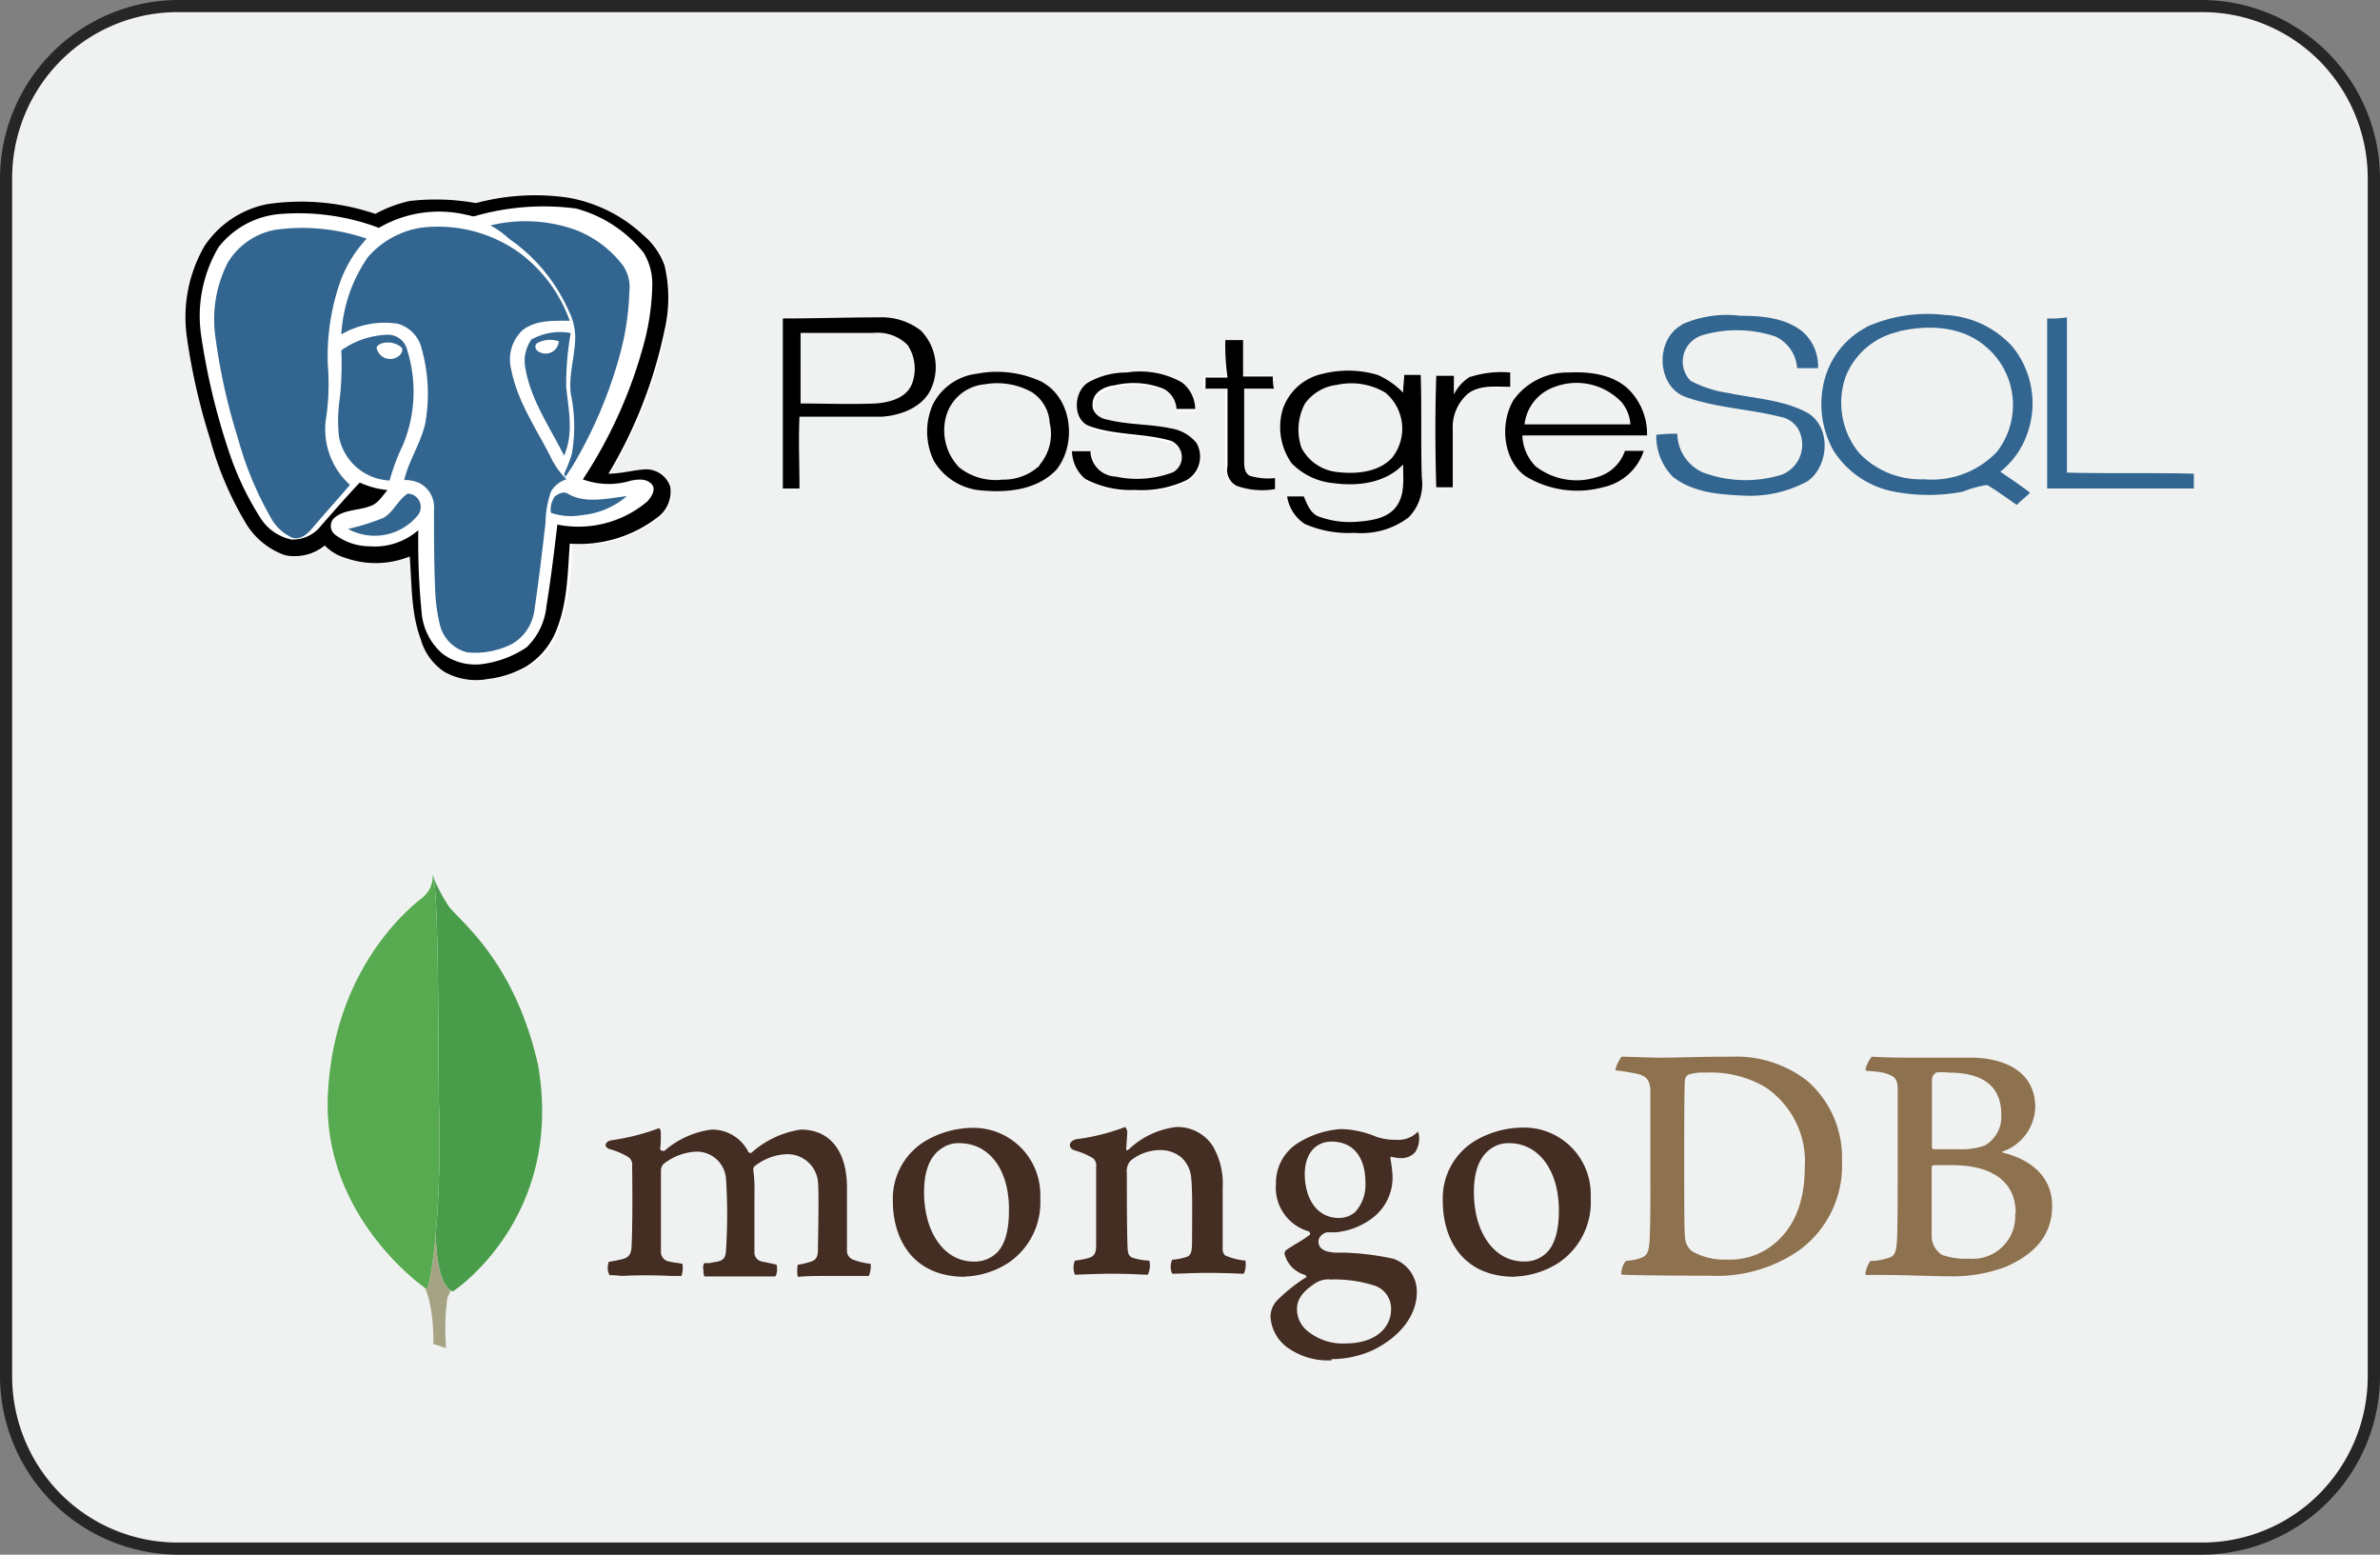 <svg xmlns="http://www.w3.org/2000/svg" viewBox="0 0 196 128"><rect x="0" y="0" width="196" height="128" fill="#808080" stroke="none"/><defs><style>.cls-1{fill:#f0f2f2;}.cls-2{fill:#262626;}.cls-3{fill:#8e714e;}.cls-3,.cls-4,.cls-5,.cls-6,.cls-7,.cls-8{fill-rule:evenodd;}.cls-4{fill:#442d22;}.cls-10,.cls-5{fill:#fff;}.cls-6{fill:#a6a385;}.cls-7{fill:#499d4a;}.cls-8{fill:#58aa50;}.cls-9{fill:#326690;}</style></defs><g id="Layer_2" data-name="Layer 2"><g id="Layer_1-2" data-name="Layer 1"><path class="cls-1" d="M181.3,127.5H14.7a14.08,14.08,0,0,1-10-4.18A14.23,14.23,0,0,1,.5,113.23V14.77A14.25,14.25,0,0,1,4.66,4.68,14.08,14.08,0,0,1,14.7.5H181.3a14.08,14.08,0,0,1,10,4.18,14.23,14.23,0,0,1,4.16,10.09v98.46a14.23,14.23,0,0,1-4.16,10.09A14.08,14.08,0,0,1,181.3,127.5Z"/><path class="cls-2" d="M14.7,1A13.57,13.57,0,0,0,5,5a13.72,13.72,0,0,0-4,9.74v98.46A13.75,13.75,0,0,0,5,123a13.57,13.57,0,0,0,9.69,4H181.3a13.58,13.58,0,0,0,9.69-4,13.72,13.72,0,0,0,4-9.74V14.77A13.75,13.75,0,0,0,191,5a13.57,13.57,0,0,0-9.69-4H14.7m0-1H181.3A14.73,14.73,0,0,1,196,14.77v98.46A14.73,14.73,0,0,1,181.3,128H14.7A14.73,14.73,0,0,1,0,113.23V14.77A14.73,14.73,0,0,1,14.7,0Z"/><path class="cls-3" d="M159.35,88.41c-.12,0-.25.31-.25.46,0,1.86,0,3.73,0,5.59a.19.19,0,0,0,.15.16c.39,0,1.31,0,2.1,0a5.53,5.53,0,0,0,2.1-.31,2.71,2.71,0,0,0,1.36-2.56c0-2.49-1.74-3.44-4.33-3.44a4.25,4.25,0,0,0-1.07,0ZM166,99.88c0-2.54-1.87-3.95-5.26-3.95-.15,0-1.23,0-1.48,0-.08,0-.18.08-.18.16,0,1.82,0,4.72,0,5.84a1.9,1.9,0,0,0,.85,1.39,6,6,0,0,0,2.23.31,3.5,3.5,0,0,0,3.79-3.18,3,3,0,0,0,0-.6ZM154.12,87c.26,0,1,.08,3,.08s3.36,0,5.18,0c2.23,0,5.31.79,5.31,4.12a4,4,0,0,1-2.66,3.6c-.08,0-.08.07,0,.1,2.15.53,4.05,1.87,4.05,4.38s-1.54,4-3.77,5a12.34,12.34,0,0,1-4.77.8c-1.31,0-4.83-.16-6.77-.1-.21-.08.18-1,.35-1.16a4.78,4.78,0,0,0,1.31-.2c.7-.18.77-.39.87-1.44.06-.9.06-4.08.06-6.33,0-3.1,0-5.21,0-6.24,0-.79-.31-1-.88-1.2s-1.16-.19-1.74-.26c-.13-.13.31-1,.46-1.1Zm-14.8,16a5.27,5.27,0,0,0,2.9.7,5.68,5.68,0,0,0,4.1-1.47c1.36-1.23,2.31-3.13,2.31-6.15a7.34,7.34,0,0,0-3.36-6.64,9,9,0,0,0-4.82-1.13,3.91,3.91,0,0,0-1.44.18.65.65,0,0,0-.25.41c-.06.51-.06,4.46-.06,6.77s0,5.72.06,6.1a1.59,1.59,0,0,0,.56,1.23ZM133.5,87c.49,0,2.36.08,3.26.08,1.61,0,2.77-.08,5.82-.08a9.49,9.49,0,0,1,6.26,2,8.32,8.32,0,0,1,2.85,6.57,8.6,8.6,0,0,1-3.54,7.38,11.85,11.85,0,0,1-7.36,2.08c-1.75,0-4.75,0-7.24-.08h0c-.13-.23.2-1.13.41-1.15a4.33,4.33,0,0,0,1.18-.23c.53-.21.64-.49.71-1.44.08-1.77.06-3.9.06-6.31,0-1.72,0-5.08,0-6.15-.08-.9-.46-1.13-1.23-1.29-.39-.07-.9-.18-1.62-.25-.1-.18.36-1,.49-1.13Z"/><path class="cls-4" d="M102.56,103.79a5.34,5.34,0,0,1-1.67-.43.75.75,0,0,1-.2-.42c0-.9,0-3.46,0-5.18a6.05,6.05,0,0,0-.83-3.43,3.46,3.46,0,0,0-3-1.54,6.87,6.87,0,0,0-3.9,1.84s-.23.21-.21-.07.06-.85.08-1.23a.63.63,0,0,0-.18-.54,17,17,0,0,1-4,1c-.62.13-.77.72-.13.93h0a5.89,5.89,0,0,1,1.52.66.81.81,0,0,1,.23.72c0,1.93,0,4.88,0,6.49,0,.64-.21.87-.67,1l0,0a7.62,7.62,0,0,1-1.08.2,1.55,1.55,0,0,0,0,1.16c.29,0,1.77-.08,3-.08,1.7,0,2.57.08,3,.08a1.67,1.67,0,0,0,.13-1.16,4.75,4.75,0,0,1-1.18-.18c-.46-.09-.59-.33-.61-.87-.06-1.36-.06-4.23-.06-6.18a1.27,1.27,0,0,1,.31-1,3.87,3.87,0,0,1,2.39-.87,2.7,2.7,0,0,1,1.77.59,2.52,2.52,0,0,1,.82,1.62c.13,1.1.08,3.28.08,5.18,0,1-.08,1.28-.46,1.41a5.35,5.35,0,0,1-1.18.23,1.44,1.44,0,0,0,0,1.15c.74,0,1.61-.07,2.9-.07,1.58,0,2.61.07,3,.07A1.8,1.8,0,0,0,102.56,103.79Zm7.1-9.8c-1.36,0-2.21,1.05-2.21,2.69s.75,3.6,2.85,3.6a2,2,0,0,0,1.33-.52,3.35,3.35,0,0,0,.82-2.36c0-2.13-1-3.41-2.8-3.41Zm-.18,11.34a2.1,2.1,0,0,0-1.1.28c-1.08.69-1.57,1.36-1.57,2.15a2.3,2.3,0,0,0,.9,1.85,4.56,4.56,0,0,0,3.08,1c2.62,0,3.77-1.41,3.77-2.8a2,2,0,0,0-1.48-2,10.71,10.71,0,0,0-3.6-.46Zm.18,6.67a5.73,5.73,0,0,1-3.67-1.08,3.37,3.37,0,0,1-1.36-2.54,2,2,0,0,1,.51-1.28,13.84,13.84,0,0,1,2.36-1.9c.06,0,.08,0,.08-.1a.17.17,0,0,0-.1-.13,2.41,2.41,0,0,1-1.66-1.62v0a.36.36,0,0,1,.15-.46c.18-.13.43-.28.72-.46a11.37,11.37,0,0,0,1.18-.77.17.17,0,0,0,0-.15.17.17,0,0,0-.1-.13,3.74,3.74,0,0,1-2.69-3.93,3.87,3.87,0,0,1,1.64-3.23,7.62,7.62,0,0,1,3.69-1.26h.08a7.85,7.85,0,0,1,2.82.62,4.71,4.71,0,0,0,1.67.26,2.23,2.23,0,0,0,1.79-.67,1.29,1.29,0,0,1,.1.51,2,2,0,0,1-.33,1.18,1.48,1.48,0,0,1-1.13.49h-.13a5.16,5.16,0,0,1-.67-.1l-.1,0s0,.1,0,.18l0,0a10.37,10.37,0,0,1,.15,1.1A4.17,4.17,0,0,1,113,100.3a5.91,5.91,0,0,1-3,1.16l-.36,0c-.13,0-.31,0-.34,0h0c-.21,0-.72.31-.72.74s.23.85,1.33.93c.23,0,.46,0,.72,0a22.1,22.1,0,0,1,4.13.51,2.87,2.87,0,0,1,1.92,2.74c0,1.9-1.35,3.67-3.61,4.78a8.37,8.37,0,0,1-3.41.74Zm14.62-17.88a2.45,2.45,0,0,0-1.39.38c-1,.62-1.51,1.85-1.51,3.64,0,3.36,1.69,5.72,4.1,5.72a2.54,2.54,0,0,0,1.77-.61c.74-.62,1.13-1.85,1.13-3.57,0-3.33-1.67-5.56-4.1-5.56Zm.46,11c-4.36,0-5.92-3.21-5.92-6.21A5.54,5.54,0,0,1,121.35,94a7.82,7.82,0,0,1,3.93-1.16A5.49,5.49,0,0,1,131,98.18a4.17,4.17,0,0,1,0,.5,6,6,0,0,1-2.69,5.32,7.11,7.11,0,0,1-3.51,1.1ZM79,94.12a2.35,2.35,0,0,0-1.39.39c-1,.61-1.51,1.84-1.51,3.64,0,3.36,1.69,5.72,4.1,5.72a2.63,2.63,0,0,0,1.77-.62c.74-.61,1.12-1.84,1.12-3.56C83.14,96.35,81.5,94.12,79,94.12Zm.46,11c-4.36,0-5.93-3.21-5.93-6.21A5.54,5.54,0,0,1,76.11,94,7.8,7.8,0,0,1,80,92.86a5.51,5.51,0,0,1,5.67,5.32,4.34,4.34,0,0,1,0,.51A6,6,0,0,1,83,104a7,7,0,0,1-3.51,1.1Zm-29.32-.26a1.08,1.08,0,0,1-.08-.59.84.84,0,0,1,.08-.38,10.77,10.77,0,0,0,1.13-.23c.51-.13.71-.41.74-1,.08-1.54.08-4.47.05-6.49V96a.77.77,0,0,0-.28-.71,5.85,5.85,0,0,0-1.54-.67c-.23-.08-.38-.2-.36-.36s.16-.33.49-.38a18.8,18.8,0,0,0,3.92-1,.59.59,0,0,1,.13.41l0,.28c0,.31,0,.63-.06,1a.21.21,0,0,0,.21.18.38.38,0,0,0,.15,0,7.32,7.32,0,0,1,3.9-1.75,3.34,3.34,0,0,1,3,1.82.18.18,0,0,0,.18.1.15.15,0,0,0,.15-.07,7.83,7.83,0,0,1,4-1.85c2.39,0,3.8,1.77,3.8,4.77,0,.85,0,2,0,3s0,1.72,0,2.31a.79.79,0,0,0,.46.61,5.5,5.5,0,0,0,1.49.36h0a2,2,0,0,1-.15,1c-.21,0-.43,0-.64,0-.65,0-1.3,0-2,0-1.59,0-2.41,0-3.21.08a2.69,2.69,0,0,1,0-1,6.64,6.64,0,0,0,1-.23c.51-.15.64-.38.66-1,0-.49.1-4.64,0-5.64a2.52,2.52,0,0,0-2.62-2.23,4.53,4.53,0,0,0-2.61,1,.4.4,0,0,0-.1.26v0a12.31,12.31,0,0,1,.1,2.1v1.67c0,1.15,0,2.23,0,3a.75.75,0,0,0,.61.8l.39.08.82.18a1.46,1.46,0,0,1,0,.72.46.46,0,0,1-.1.25c-1,0-2,0-3.08,0-.38,0-1,0-1.61,0s-.9,0-1.16,0a1.52,1.52,0,0,1-.07-.52A.74.74,0,0,1,58,104a1.36,1.36,0,0,1,.36,0l.82-.15c.43-.13.59-.36.61-.93a46,46,0,0,0,0-5.87,2.41,2.41,0,0,0-2.52-2.23,4.7,4.7,0,0,0-2.61,1,.78.78,0,0,0-.23.59v1.51c0,1.85,0,4.16,0,5.16a.79.79,0,0,0,.72.79,3.83,3.83,0,0,0,.59.1l.46.08a2.12,2.12,0,0,1-.08,1l-.92,0a39.08,39.08,0,0,0-4,0,7.57,7.57,0,0,0-1-.06Z"/><path class="cls-5" d="M36.74,111l-1.05-.35s.13-5.29-1.8-5.67c-1.28-1.46.21-62.18,4.82-.2a3.74,3.74,0,0,0-1.87,2.13A19.28,19.28,0,0,0,36.74,111Z"/><path class="cls-6" d="M36.74,111l-1.05-.35s.13-5.29-1.8-5.67c-1.28-1.46.21-62.18,4.82-.2a3.74,3.74,0,0,0-1.87,2.13A19.28,19.28,0,0,0,36.74,111Z"/><path class="cls-5" d="M37.31,106.32s9.2-6,7-18.65c-2.08-9.16-7-12.16-7.51-13.31a12.69,12.69,0,0,1-1.16-2.26l.39,25.47s-.8,7.8,1.23,8.75"/><path class="cls-7" d="M37.31,106.32s9.2-6,7-18.65c-2.08-9.16-7-12.16-7.51-13.31a12.69,12.69,0,0,1-1.16-2.26l.39,25.47s-.8,7.8,1.23,8.75"/><path class="cls-5" d="M35.15,106.15S26.51,100.34,27,90.1s6.59-15.27,7.77-16.18A2.33,2.33,0,0,0,35.64,72c.54,1.13.44,17,.51,18.88C36.38,98.09,35.74,104.79,35.15,106.15Z"/><path class="cls-8" d="M35.15,106.15S26.51,100.34,27,90.1s6.59-15.27,7.77-16.18A2.33,2.33,0,0,0,35.64,72c.54,1.13.44,17,.51,18.88C36.38,98.09,35.74,104.79,35.15,106.15Z"/><path class="cls-9" d="M138.49,26.76c-2.18,1.18-2.09,5,.28,5.91,2.54.91,5.27,1,7.81,1.64a2.15,2.15,0,0,1,1.55,1.09A2.66,2.66,0,0,1,146.92,39l-.15.07a10.07,10.07,0,0,1-6.55-.18,3.57,3.57,0,0,1-2.09-3.18,12.54,12.54,0,0,0-1.73.09,4.76,4.76,0,0,0,1.37,3.46c1.63,1.27,3.72,1.45,5.72,1.54a9.92,9.92,0,0,0,5.37-1.18c1.81-1.27,2-4.64-.19-5.73-2-1-4.27-1.09-6.36-1.54a9.41,9.41,0,0,1-3.09-1,2.27,2.27,0,0,1,.05-3.21,2.45,2.45,0,0,1,.86-.52,10,10,0,0,1,6.09.09A3.11,3.11,0,0,1,148,30.31h1.72a3.77,3.77,0,0,0-1.27-3C147,26.13,145,26,143.31,26a9,9,0,0,0-4.82.72Z"/><path d="M75.84,27.22a5.26,5.26,0,0,0-3.46-1.09c-2.63,0-5.27.09-7.91.09v14h1.37c0-2-.09-4,0-5.91h6.72c1.64-.09,3.55-.81,4.18-2.45A4.32,4.32,0,0,0,75.84,27.22Zm-.73,4.37c-.46,1.18-1.82,1.54-3,1.63-2.09.09-4.18,0-6.18,0V27.41h6a3.49,3.49,0,0,1,2.82,1A3.55,3.55,0,0,1,75.11,31.59Z"/><path class="cls-9" d="M168.59,26.22v14h12.08V39c-3.45-.09-6.9,0-10.45-.09V26.13A8.92,8.92,0,0,1,168.59,26.22Z"/><path class="cls-10" d="M100.92,28v3H99.1v.91h1.82v6.36a1.87,1.87,0,0,0,.72,1.64,6.26,6.26,0,0,0,3.18.27v-.91a3.27,3.27,0,0,1-2.09-.18c-.45-.27-.36-.82-.45-1.27V31.91h2.45a3.33,3.33,0,0,0-.09-1h-2.45v-3a5.44,5.44,0,0,1-1.27.09ZM89.61,31.48a2.28,2.28,0,0,0-.49,3.16,2.33,2.33,0,0,0,.77.66c2.09.73,4.45.54,6.63,1.18A1.43,1.43,0,0,1,96.7,39a7.71,7.71,0,0,1-4.72.36,2.32,2.32,0,0,1-2.09-2.09H88.34a3.59,3.59,0,0,0,1.09,2.27,8,8,0,0,0,4.09.91,8.51,8.51,0,0,0,4.27-.82,2.26,2.26,0,0,0,.82-3.09,3.06,3.06,0,0,0-2.09-1.18C94.79,35,93,35,91.25,34.66a1.42,1.42,0,0,1-1.18-1.27c0-.91,1-1.36,1.81-1.55a7.55,7.55,0,0,1,4,.28c.73.27.91,1,1.09,1.72h1.55a2.87,2.87,0,0,0-1.09-2.18,7.19,7.19,0,0,0-4.55-.81A5.18,5.18,0,0,0,89.61,31.48ZM121.09,31a3.31,3.31,0,0,0-1.36,1.55V31h-1.45c-.09,3.09,0,6.09,0,9.18h1.36V35.49a3.68,3.68,0,0,1,1.28-3c1-.73,2.27-.55,3.45-.55V30.76A6.77,6.77,0,0,0,121.09,31Z"/><path class="cls-9" d="M153.68,26.93a12.22,12.22,0,0,1,6.45-1,8,8,0,0,1,5.55,2.55A7.4,7.4,0,0,1,167,35.57a6.9,6.9,0,0,1-2.27,3.27c.81.55,1.63,1.09,2.45,1.73-.36.36-.73.63-1.09,1-.82-.55-1.64-1.18-2.45-1.64a9.11,9.11,0,0,0-2,.55,14.86,14.86,0,0,1-5.64,0A7.58,7.58,0,0,1,151,37.11a7.84,7.84,0,0,1-.73-5.9,6.86,6.86,0,0,1,3.46-4.28Zm2.72.37A6.08,6.08,0,0,0,152,31a6.53,6.53,0,0,0,1.09,6.28,7,7,0,0,0,5.37,2.18,7.38,7.38,0,0,0,6-2.27,6.28,6.28,0,0,0-.91-8.64c-2-1.73-4.73-1.82-7.19-1.27Z"/><path d="M100.91,28h1.46v3h2.45a4.14,4.14,0,0,0,.09,1h-2.45V37.9c0,.46,0,1,.45,1.27a5.28,5.28,0,0,0,2.09.19v.91a6.26,6.26,0,0,1-3.18-.28,1.48,1.48,0,0,1-.73-1.63V32H99.28v-.91h1.81a18.72,18.72,0,0,1-.18-3.09Zm-15,3.49a8.71,8.71,0,0,0-5.46-.72,4.68,4.68,0,0,0-3.63,2.54,5.53,5.53,0,0,0,.09,4.64A5,5,0,0,0,81,40.39c2.09.18,4.46-.09,6-1.72C88.68,36.57,88.32,32.85,85.86,31.48Zm-.27,6.82a4.38,4.38,0,0,1-3.09,1.18,4.82,4.82,0,0,1-3.55-1A4.38,4.38,0,0,1,78,34a3.64,3.64,0,0,1,3.09-2.36A5.9,5.9,0,0,1,85,32.3a3.25,3.25,0,0,1,1.45,2.55A3.91,3.91,0,0,1,85.59,38.3Z"/><path d="M89.61,31.49a6.37,6.37,0,0,1,3.19-.82,7,7,0,0,1,4.54.82,2.82,2.82,0,0,1,1.09,2.18H96.89A2,2,0,0,0,95.8,32a6.68,6.68,0,0,0-4-.28c-.82.09-1.82.55-1.82,1.55-.09.63.54,1.18,1.18,1.27,1.73.45,3.54.36,5.27.73a3.43,3.43,0,0,1,2.09,1.18,2.24,2.24,0,0,1-.78,3.07l0,0a8.66,8.66,0,0,1-4.28.82,8,8,0,0,1-4.09-.91,3.09,3.09,0,0,1-1.09-2.28H89.8a2.16,2.16,0,0,0,2.09,2.09,8.35,8.35,0,0,0,4.72-.36,1.43,1.43,0,0,0,.5-2,1.45,1.45,0,0,0-.68-.59c-2.18-.63-4.54-.45-6.63-1.18C88.34,34.67,88.34,32.3,89.61,31.49Zm19.3-.71a8.57,8.57,0,0,1,4.55.09,6.74,6.74,0,0,1,2.09,1.46c0-.55.09-1,.09-1.46H117c.09,2.82,0,5.64.09,8.46A3.93,3.93,0,0,1,116,42.6a6.45,6.45,0,0,1-4.45,1.27,9,9,0,0,1-4.09-.73A3.28,3.28,0,0,1,106,40.87h1.37c.27.64.54,1.36,1.18,1.64a7.48,7.48,0,0,0,3.18.45c1.18-.09,2.55-.27,3.27-1.27s.55-2.27.55-3.45c-1.46,1.54-3.73,1.81-5.73,1.54a5.53,5.53,0,0,1-3.45-1.64,5.17,5.17,0,0,1-.73-4.45A4.44,4.44,0,0,1,108.91,30.78Zm1.18.91a3.76,3.76,0,0,0-2.63,1.55,4.59,4.59,0,0,0-.28,3.63,3.76,3.76,0,0,0,3,2c1.55.18,3.37,0,4.46-1.18a3.85,3.85,0,0,0-.55-5.36,5.48,5.48,0,0,0-4-.64Zm11-.66a8.28,8.28,0,0,1,3.28-.36v1.18c-1.19,0-2.46-.18-3.46.55a3.64,3.64,0,0,0-1.27,3v4.72h-1.36c-.09-3.06-.1-6.12,0-9.18h1.45v1.55A3.54,3.54,0,0,1,121.09,31Zm3.55,1.91a5.45,5.45,0,0,1,4.54-2.27c1.82-.09,3.82.18,5.09,1.54a5.2,5.2,0,0,1,1.37,3.64H125.37a3.8,3.8,0,0,0,1.09,2.54,5.51,5.51,0,0,0,5,.91,3.38,3.38,0,0,0,2.36-2.18h1.55a4.52,4.52,0,0,1-3.37,3,8.16,8.16,0,0,1-6.36-.91c-1.82-1.27-2.18-4.27-1-6.27Zm2.64-.73a3.69,3.69,0,0,0-1.73,2.73h8.72a3.2,3.2,0,0,0-.72-1.82,5.13,5.13,0,0,0-6.28-.91Z"/><path class="cls-10" d="M39.2,16.72a17.9,17.9,0,0,0-5.27-.09,9.84,9.84,0,0,0-2.82,1.07,19.13,19.13,0,0,0-8.91-.89A7.5,7.5,0,0,0,17,20.26a12.35,12.35,0,0,0-1.45,7.44,52.86,52.86,0,0,0,1.9,8.4A27.56,27.56,0,0,0,20.38,43a5.89,5.89,0,0,0,3.27,2.74,3.89,3.89,0,0,0,3.27-.8,3.94,3.94,0,0,0,1.64,1,7.5,7.5,0,0,0,5.36-.09c.09,2.3,0,4.69.91,6.81a4.76,4.76,0,0,0,1.91,2.66,5.26,5.26,0,0,0,3.64.62,9.72,9.72,0,0,0,3.18-1.07,5.75,5.75,0,0,0,2.27-2.56,19.33,19.33,0,0,0,1.27-7.52,9.65,9.65,0,0,0,7.09-2.13,2.61,2.61,0,0,0,1.09-2.56,2.14,2.14,0,0,0-2.18-1.42c-1,.09-1.91.35-2.91.35a36,36,0,0,0,4.64-11.85,11.62,11.62,0,0,0,0-5.31,5.82,5.82,0,0,0-1.73-2.48,12.37,12.37,0,0,0-6.18-3.1A16.28,16.28,0,0,0,39.2,16.72Z"/><path class="cls-10" d="M39.11,17.81a15,15,0,0,1,8.36-.27A10.6,10.6,0,0,1,53,21.17a4.17,4.17,0,0,1,.73,2.56,16.11,16.11,0,0,1-.63,4.68A38.19,38.19,0,0,1,48,39.81a7.75,7.75,0,0,0,4,.09c.54-.09,1.27-.27,1.63.26a1.2,1.2,0,0,1-.36,1.5,8.51,8.51,0,0,1-7.36,1.86c-.28,2.21-.55,4.42-.91,6.71a5.18,5.18,0,0,1-1.64,3.36A6.58,6.58,0,0,1,40,54.92a4.21,4.21,0,0,1-3.54-.8,5.28,5.28,0,0,1-1.73-3.45A53.71,53.71,0,0,1,34.47,44a5.88,5.88,0,0,1-4,1.32,4.72,4.72,0,0,1-2.91-1,.89.89,0,0,1,0-1.28.81.81,0,0,1,.14-.12c.81-.62,1.91-.53,2.81-.88.73-.18,1.1-.89,1.46-1.33a6.19,6.19,0,0,1-2.27-.62c-1.1,1.15-2.18,2.38-3.18,3.53A2.76,2.76,0,0,1,24,44.76,4.26,4.26,0,0,1,21.48,43a20.87,20.87,0,0,1-2.64-5.56,60.15,60.15,0,0,1-2.27-9.63A10.29,10.29,0,0,1,18,20.64,7,7,0,0,1,23.2,17.9a18.79,18.79,0,0,1,8,1.15A9.83,9.83,0,0,1,38.47,18c.28-.18.46-.09.64-.18Zm2,.71c.54.35,1.09.62,1.63,1a13.17,13.17,0,0,1,4.91,5.74,4.38,4.38,0,0,1,.55,2.12c0,1.5-.55,3-.37,4.51a12.42,12.42,0,0,1,.09,4.86,11.94,11.94,0,0,1-.63,1.59.62.62,0,0,0,.09.26l.54-.8a34.88,34.88,0,0,0,3.91-8.83,20.09,20.09,0,0,0,.82-5.22,3.5,3.5,0,0,0-.54-2.11,9.67,9.67,0,0,0-3.91-2.83,13.86,13.86,0,0,0-7.09-.26Zm-6.36.17a6.46,6.46,0,0,0-4.37,2.48,12.51,12.51,0,0,0-2.18,6.36,7.8,7.8,0,0,1,4.64-.89,2.83,2.83,0,0,1,2,2.13,14,14,0,0,1,.27,6.1c-.36,1.59-1.36,3-1.73,4.68a3,3,0,0,1,1.28.26A2.27,2.27,0,0,1,35.84,42a52.4,52.4,0,0,0,.09,6.63,14.09,14.09,0,0,0,.36,2.74,3.4,3.4,0,0,0,2.27,2.38,6.86,6.86,0,0,0,3.73-.7,3.78,3.78,0,0,0,1.82-2.92c.36-2.38.64-4.77.91-7.16a5,5,0,0,1,.45-2.56c.28-.53.82-.7,1.28-1-.37-.53-.82-1.06-1.19-1.59-1.18-2.47-2.81-4.77-3.36-7.42a3.36,3.36,0,0,1,.91-3.27c1.09-.88,2.54-.8,3.91-.8a12.73,12.73,0,0,0-4.09-5.57,11.87,11.87,0,0,0-8.18-2.12Zm-12.09.18a5.62,5.62,0,0,0-3.91,2.56,9.85,9.85,0,0,0-1,6,50.05,50.05,0,0,0,1.82,8,26.29,26.29,0,0,0,2.72,6.36,3.67,3.67,0,0,0,1.82,1.68c.73.18,1.27-.44,1.73-.88.91-1.15,2-2.21,3-3.36a6,6,0,0,1-2-5.12A23.37,23.37,0,0,0,27,29.65a16.25,16.25,0,0,1,.82-6.19,9.87,9.87,0,0,1,2.36-4,19.78,19.78,0,0,0-7.54-.62ZM43.83,28a2.29,2.29,0,0,0-.54,2.39c.54,2.56,2.09,4.68,3.18,7,.91-1.68.36-3.63.18-5.48A22.48,22.48,0,0,1,47,27.53a5.73,5.73,0,0,0-3.19.44Zm-15.72,1c0,1.24.09,2.48,0,3.63A9.43,9.43,0,0,0,28,35.75a4.33,4.33,0,0,0,4.18,3.53,15.18,15.18,0,0,1,1.09-2.83c1.27-2.38,1-5.12.36-7.6a1.61,1.61,0,0,0-1.54-1.23,7.93,7.93,0,0,0-4,1.32ZM46.56,40.87a1.72,1.72,0,0,0-.36,1.33,6.66,6.66,0,0,0,2.63.17,6.29,6.29,0,0,0,3.64-1.5c-1.55.18-3.27.53-4.82-.17A1.18,1.18,0,0,0,46.56,40.87Zm-15,1.77c-.91.53-2,.44-2.82.88a4.8,4.8,0,0,0,5.73-1.06,1.08,1.08,0,0,0-.82-1.76c-.9.52-1.27,1.5-2.09,1.94Z"/><path class="cls-10" d="M44.2,28.31A2.15,2.15,0,0,1,46,28.13a1.09,1.09,0,0,1-1.16,1,1.07,1.07,0,0,1-.39-.1C44.29,29,43.93,28.59,44.2,28.31Zm-12.82.08a1.79,1.79,0,0,1,1.64.28c.27.27,0,.72-.27.81A1.15,1.15,0,0,1,31,28.76.4.4,0,0,1,31.38,28.39Z"/><path class="cls-9" d="M40.38,18.56a12.29,12.29,0,0,1,7,.36,8.94,8.94,0,0,1,3.9,2.91A3.14,3.14,0,0,1,51.83,24,22.16,22.16,0,0,1,51,29.38a36.78,36.78,0,0,1-3.91,9.09l-.54.81a1.43,1.43,0,0,0-.09-.27,12.45,12.45,0,0,0,.63-1.63,13.14,13.14,0,0,0-.09-5c-.18-1.55.37-3.1.37-4.64a4.86,4.86,0,0,0-.55-2.18,14.13,14.13,0,0,0-4.91-5.91A6.93,6.93,0,0,0,40.38,18.56Z"/><path class="cls-9" d="M34.74,18.74a11.49,11.49,0,0,1,8.09,2.11,12,12,0,0,1,4.09,5.56c-1.27,0-2.81-.09-3.9.79a3.3,3.3,0,0,0-.91,3.26c.54,2.74,2.18,5,3.36,7.41a6.57,6.57,0,0,0,1.18,1.59,2.31,2.31,0,0,0-1.27,1A7.91,7.91,0,0,0,44.93,43c-.28,2.38-.55,4.77-.91,7.15A3.77,3.77,0,0,1,42.2,53a6.69,6.69,0,0,1-3.73.71,3.1,3.1,0,0,1-2.27-2.38,14,14,0,0,1-.36-2.73c-.1-2.2-.1-4.41-.1-6.62a2.25,2.25,0,0,0-1.18-2.2,2.92,2.92,0,0,0-1.27-.26c.36-1.59,1.36-3,1.73-4.67a13.77,13.77,0,0,0-.28-6.09,2.81,2.81,0,0,0-2-2.11,7.13,7.13,0,0,0-4.63.88,12.38,12.38,0,0,1,2.18-6.35A7.25,7.25,0,0,1,34.74,18.74Z"/><path class="cls-9" d="M22.66,18.92a16.36,16.36,0,0,1,7.54.73,10.31,10.31,0,0,0-2.36,4.09A18.53,18.53,0,0,0,27,30.1a19.24,19.24,0,0,1-.18,4.55,6.17,6.17,0,0,0,2,5.27c-1,1.18-2,2.27-3,3.45-.46.55-1,1.1-1.73.91a3.76,3.76,0,0,1-1.82-1.72A27.81,27.81,0,0,1,19.57,36a48.81,48.81,0,0,1-1.82-8.18,10.25,10.25,0,0,1,1-6.18A5.79,5.79,0,0,1,22.66,18.92Zm21.17,9A4.82,4.82,0,0,1,47,27.42a23.73,23.73,0,0,0-.37,4.45c.18,1.82.64,3.82-.18,5.64-1.18-2.37-2.73-4.55-3.18-7.19A3,3,0,0,1,43.83,27.87Zm.37.37c-.27.27,0,.63.27.72a1.09,1.09,0,0,0,1.45-.52,1.24,1.24,0,0,0,.1-.39,2.21,2.21,0,0,0-1.83.18Z"/><path class="cls-9" d="M28.11,28.84A6.94,6.94,0,0,1,32,27.56a1.64,1.64,0,0,1,1.54,1.28,11.46,11.46,0,0,1-.36,7.81,16.21,16.21,0,0,0-1.09,2.91,4.45,4.45,0,0,1-4.18-3.63A12.78,12.78,0,0,1,28,32.66,27.08,27.08,0,0,0,28.11,28.84Zm3.27-.55c-.18.09-.36.18-.36.37a1.14,1.14,0,0,0,1.36.87,1.31,1.31,0,0,0,.37-.15c.27-.18.54-.54.27-.82a1.78,1.78,0,0,0-1.64-.27ZM45.71,40.85c.28-.18.73-.45,1.09-.18,1.46.82,3.18.36,4.82.18A6.52,6.52,0,0,1,48,42.4a5.12,5.12,0,0,1-2.63-.18A1.86,1.86,0,0,1,45.71,40.85ZM31.57,42.64c.81-.45,1.18-1.45,2-2a1.1,1.1,0,0,1,.81,1.82,4.59,4.59,0,0,1-5.72,1.09A18.85,18.85,0,0,0,31.57,42.64Z"/><path d="M39.2,16.72a18.72,18.72,0,0,1,7.63-.44A12.09,12.09,0,0,1,53,19.38a5.82,5.82,0,0,1,1.73,2.48,11.62,11.62,0,0,1,0,5.31A38,38,0,0,1,50.11,39c1,0,1.9-.26,2.9-.35a2.1,2.1,0,0,1,2.19,1.42,2.64,2.64,0,0,1-1.1,2.56,10.57,10.57,0,0,1-7.18,2.13c-.18,2.56-.18,5.13-1.27,7.52a6.24,6.24,0,0,1-2.27,2.56,8.2,8.2,0,0,1-3.18,1.06,5.31,5.31,0,0,1-3.64-.61,4.76,4.76,0,0,1-1.91-2.66c-.82-2.21-.72-4.51-.91-6.81a7.5,7.5,0,0,1-5.36.09,3.74,3.74,0,0,1-1.63-1,3.92,3.92,0,0,1-3.28.8A6.12,6.12,0,0,1,20.2,43a27.4,27.4,0,0,1-2.91-6.9,51.22,51.22,0,0,1-1.91-8.41,11.7,11.7,0,0,1,1.46-7.43A8.08,8.08,0,0,1,22,16.81a19,19,0,0,1,8.91.8,10.78,10.78,0,0,1,2.82-1.06A18.8,18.8,0,0,1,39.2,16.72Zm-.09,1.07c-.18.08-.46-.09-.64-.09a9.83,9.83,0,0,0-7.27,1.06,18.79,18.79,0,0,0-8-1.15A7.16,7.16,0,0,0,18,20.35a11.11,11.11,0,0,0-1.45,7.17,55.16,55.16,0,0,0,2.27,9.56,24.47,24.47,0,0,0,2.63,5.57A4,4,0,0,0,24,44.42a2.94,2.94,0,0,0,2.45-1.15c1.09-1.24,2.09-2.39,3.18-3.54a7.22,7.22,0,0,0,2.28.62c-.46.53-.82,1.15-1.46,1.33-.91.35-2,.26-2.82.88a.91.91,0,0,0-.22,1.27l.13.15a4.78,4.78,0,0,0,2.91,1,5.46,5.46,0,0,0,4-1.33,58.17,58.17,0,0,0,.27,6.73,5,5,0,0,0,1.73,3.45,4.54,4.54,0,0,0,3.55.8,8.53,8.53,0,0,0,3.36-1.33A5.4,5.4,0,0,0,45,49.91c.36-2.21.63-4.42.9-6.72a8.8,8.8,0,0,0,7.37-1.87c.36-.35.82-1.06.36-1.5s-1.09-.35-1.63-.26a6.23,6.23,0,0,1-4-.09,38.36,38.36,0,0,0,5.09-11.41,20.13,20.13,0,0,0,.63-4.69A4.93,4.93,0,0,0,53,20.8a10.67,10.67,0,0,0-5.55-3.63A20.54,20.54,0,0,0,39.11,17.79Z"/></g></g></svg>